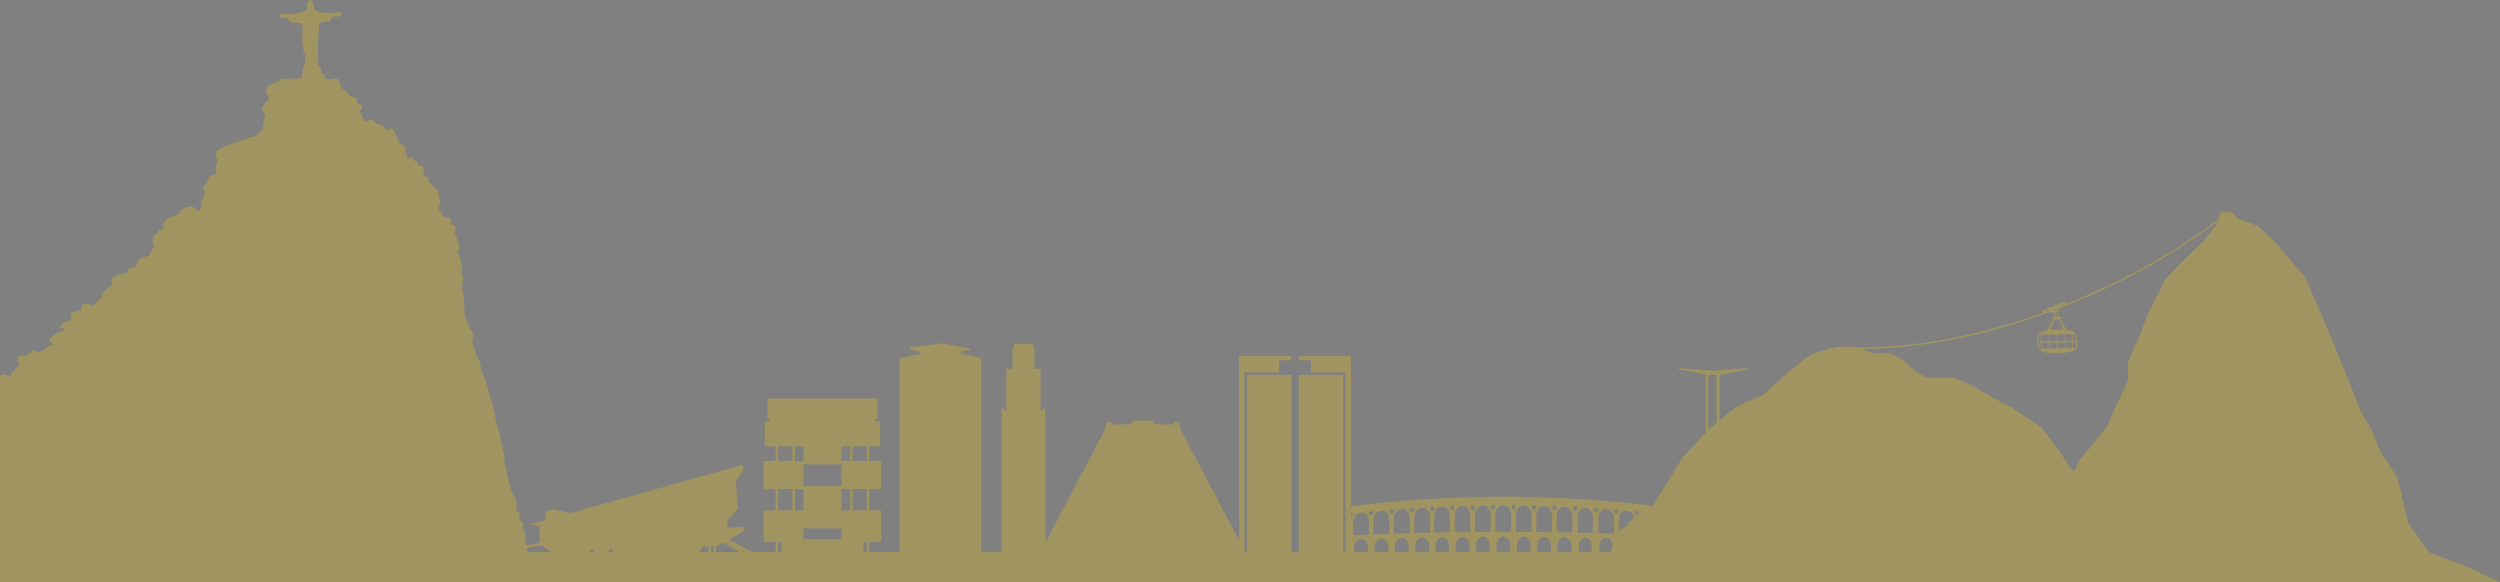 <?xml version="1.0" encoding="UTF-8" standalone="no"?>
<!-- Created with Inkscape (http://www.inkscape.org/) -->

<svg
   version="1.1"
   id="svg1"
   width="6666.666"
   height="1552.72"
   viewBox="0 0 6666.666 1552.72"
   xmlns="http://www.w3.org/2000/svg"
   xmlns:svg="http://www.w3.org/2000/svg">
  <rect x="0" y="0" width="6666.666" height="1552.72" fill="#808080" stroke="none"/>
  <defs
     id="defs1" />
  <g
     id="g1"
     transform="translate(-10645.213,1832.495)">
    <g
       id="group-R5"
       transform="translate(1574.482,-4602.333)">
      <path
         id="path2"
         d="M 3558.74,8009.808 H -3107.927 V 5343.141 h 6666.667 v 2666.667"
         style="fill:#ffffff;fill-opacity:1;fill-rule:nonzero;stroke:none;stroke-width:0.133" />
      <path
         id="path3"
         d="M 50005,5 H 5 v 20000 h 50000 z"
         style="fill:none;stroke:#231f20;stroke-width:10;stroke-linecap:butt;stroke-linejoin:miter;stroke-miterlimit:10;stroke-dasharray:none;stroke-opacity:1"
         transform="matrix(0.133,0,0,-0.133,0,2668)" />
      <path
         id="path4"
         d="m 10476.841,4237.278 v 4.307 l 0.88,0.426 h 61.64 l -23.986,-17.96 -38.534,6.72 z m 178.374,4.733 -4.387,-7.24 -9.4,7.24 z m 51.733,0 -7.307,-11.467 -9.306,11.467 z m 252.72,0 v -15.427 l -13.48,0.6 -11.853,14.826 z m 6.747,0 h 6.693 v -16.053 l -6.693,0.307 z m 14.293,0 h 63.133 l -45.453,-24.933 -15.16,8.427 -2.52,0.12 z m 165.213,-242.96 h 37.56 v -38.773 h -37.56 z m 0,131.827 h 37.56 v -57.093 h -37.56 z m 0,111.133 h 8.507 v -26.546 h -8.507 z m 44.627,-242.96 h 22.373 v -38.773 h -22.373 z m 0,131.827 h 22.373 v -57.093 h -22.373 z m 22.387,76.853 h 101.853 v -28.92 h -101.853 z m 124.253,-133.947 h -22.4 v 57.093 h 22.4 z m 7.027,-74.733 h 37.56 v -38.773 h -37.56 z m 0,131.827 h 37.56 v -57.093 h -37.56 z m 29.106,111.133 h 8.454 v -26.546 h -8.454 z m -36.133,-281.733 h -22.4 v 38.773 h 22.4 z m -73.533,47.92 h -50.72 v 57.84 h 101.853 v -57.84 h -50.76 z m 1409.933,139.947 c 6.227,-1.307 6.227,-11 0,-11 z m 5.787,49.547 c 13.866,-0.654 27.773,-1.293 41.68,-1.893 -0.04,-13.107 -0.04,-26.2 -0.05,-39.307 0,-12.093 -9.333,-20.987 -20.853,-19.773 -11.48,1.173 -20.773,11.56 -20.773,23.133 z m 2.693,44.32 h 36.333 v -15.96 c -0.03,-10.507 -8.16,-18.72 -18.186,-18.333 -10.04,0.387 -18.147,8.893 -18.147,19 z m 45.2,-98.293 c 7.16,-0.573 7.16,-12.347 -0.03,-11.667 -7.173,0.68 -7.146,12.267 0.03,11.667 m 6.373,51.547 c 13.934,-0.56 27.827,-1.107 41.734,-1.627 -0.05,-13.654 -0.07,-27.307 -0.107,-40.96 -0.01,-12.573 -9.373,-22.013 -20.867,-21 -11.48,1.027 -20.813,11.733 -20.813,23.853 0.04,13.267 0.04,26.507 0.05,39.733 m 2.774,46.746 h 36.36 c 0,-5.613 0,-11.24 -0.03,-16.867 -0.03,-10.933 -8.173,-19.533 -18.227,-19.227 -10.026,0.333 -18.12,9.214 -18.12,19.814 0,5.427 0,10.853 0.01,16.28 m 45.253,-102.64 c 7.16,-0.507 7.133,-12.747 -0.01,-12.173 -7.187,0.587 -7.16,12.68 0.01,12.173 m 6.333,53.827 c 13.894,-0.494 27.827,-0.947 41.734,-1.36 -0.04,-14.12 -0.05,-28.226 -0.107,-42.36 -0.03,-12.987 -9.373,-22.88 -20.893,-22.04 -11.534,0.853 -20.84,11.813 -20.814,24.44 0.03,13.747 0.05,27.547 0.08,41.32 m 2.8,48.813 h 36.347 c 0,-5.867 0,-11.733 -0.01,-17.613 -0.05,-11.307 -8.187,-20.267 -18.254,-19.987 -10,0.267 -18.133,9.44 -18.133,20.467 0,5.707 0.03,11.427 0.05,17.133 m 45,-106.28 c 7.147,-0.44 7.147,-13.053 -0.05,-12.573 -7.147,0.493 -7.12,12.987 0.05,12.573 m 6.56,55.746 c 13.92,-0.4 27.827,-0.746 41.747,-1.093 -0.05,-14.48 -0.05,-28.973 -0.107,-43.453 -0.01,-13.333 -9.4,-23.64 -20.92,-22.973 -11.533,0.667 -20.853,11.84 -20.8,24.88 0.03,14.227 0.04,28.413 0.08,42.64 m 2.787,50.533 h 36.36 c 0,-6.067 -0.03,-12.133 -0.03,-18.227 0,-11.586 -8.2,-20.853 -18.226,-20.613 -10.027,0.213 -18.147,9.64 -18.147,21.014 0.03,5.947 0.04,11.893 0.04,17.826 m 44.933,-109.253 c 7.174,-0.32 7.16,-13.253 -0.03,-12.88 -7.2,0.373 -7.147,13.227 0.03,12.88 m 5.454,57.386 c 13.893,-0.32 27.8,-0.573 41.72,-0.84 -0.01,-14.76 -0.04,-29.533 -0.04,-44.293 -0.05,-13.587 -9.427,-24.227 -20.96,-23.72 -11.52,0.507 -20.867,11.827 -20.814,25.187 0.01,14.533 0.07,29.107 0.09,43.666 m 2.773,51.867 h 36.347 c -0.01,-6.2 -0.04,-12.427 -0.04,-18.653 0,-11.84 -8.147,-21.307 -18.214,-21.12 -10.04,0.16 -18.186,9.747 -18.133,21.387 0.01,6.133 0.01,12.267 0.04,18.386 m 45.173,-111.386 c 7.187,-0.2 7.187,-13.387 -0.01,-13.107 -7.187,0.253 -7.16,13.347 0.01,13.107 m 6.44,58.493 c 13.894,-0.227 27.814,-0.413 41.747,-0.56 -0.03,-14.947 -0.03,-29.933 -0.05,-44.867 -0.03,-13.76 -9.374,-24.693 -20.92,-24.36 -11.534,0.347 -20.854,11.72 -20.827,25.333 0,14.787 0.01,29.627 0.05,44.453 m 2.734,52.893 h 36.386 c -0.03,-6.32 -0.03,-12.653 -0.03,-18.986 -0.03,-11.973 -8.174,-21.627 -18.2,-21.507 -10.08,0.12 -18.2,9.853 -18.174,21.72 0,6.254 0.01,12.52 0.01,18.773 m 45.293,-112.36 c 7.173,-0.133 7.147,-13.44 -0.04,-13.28 -7.16,0.173 -7.147,13.427 0.04,13.28 m 6.36,58.787 c 13.92,-0.133 27.84,-0.213 41.76,-0.28 v -45.2 c 0,-13.84 -9.373,-24.987 -20.893,-24.813 -11.56,0.187 -20.907,11.547 -20.907,25.307 0.03,15 0.04,29.987 0.04,44.987 m 2.76,53.573 h 36.36 v -19.16 c -0.04,-12.053 -8.16,-21.8 -18.213,-21.747 -10.067,0.067 -18.2,9.827 -18.174,21.854 0,6.347 0,12.733 0.03,19.053 m 45.547,-113.546 c 7.16,-0.04 7.16,-13.413 -0.01,-13.373 -7.186,0.08 -7.186,13.4 0.01,13.373 m 6.106,59.64 c 13.934,-0.053 27.854,-0.053 41.747,-0.013 0.03,-15.08 0.03,-30.147 0.03,-45.227 0,-13.84 -9.347,-25.12 -20.894,-25.107 -11.546,0 -20.88,11.28 -20.88,25.133 z m 2.707,53.906 h 36.373 v -19.186 c 0.03,-12.067 -8.133,-21.867 -18.2,-21.867 -10.026,0 -18.173,9.8 -18.173,21.867 z m 45.427,-113.573 c 7.173,0.053 7.173,-13.32 0,-13.373 -7.2,-0.027 -7.2,13.32 0,13.373 m 48.04,59.947 c 0.04,-14.987 0.05,-29.987 0.05,-44.973 0,-13.773 -9.347,-25.147 -20.867,-25.307 -11.56,-0.16 -20.906,11 -20.906,24.84 -0.03,15.053 -0.03,30.12 -0.03,45.187 13.933,0.067 27.827,0.133 41.747,0.253 m -39.094,53.626 h 36.374 c 0,-6.347 0.03,-12.72 0.03,-19.053 0,-12.027 -8.146,-21.827 -18.2,-21.88 -10.053,-0.04 -18.173,9.72 -18.2,21.773 z m 45.4,-113.08 c 7.174,0.12 7.2,-13.12 0.03,-13.293 -7.173,-0.133 -7.2,13.187 -0.03,13.293 m 48.107,60.107 c 0.03,-14.8 0.08,-29.64 0.08,-44.48 0.01,-13.613 -9.307,-25 -20.853,-25.307 -11.56,-0.347 -20.907,10.587 -20.934,24.36 -0.03,14.973 -0.03,29.947 -0.04,44.893 13.92,0.147 27.827,0.333 41.747,0.533 m -2.773,52.973 c 0,-6.253 0.01,-12.533 0.01,-18.8 0.05,-11.88 -8.067,-21.613 -18.133,-21.707 -10.027,-0.106 -18.214,9.52 -18.227,21.507 v 19 z m 9.093,-111.76 c 7.173,0.213 7.2,-12.88 0.03,-13.147 -7.174,-0.253 -7.2,12.92 -0.03,13.147 m 48.08,59.8 c 0.03,-14.573 0.05,-29.16 0.08,-43.733 0.04,-13.347 -9.293,-24.667 -20.813,-25.173 -11.547,-0.507 -20.92,10.187 -20.947,23.773 -0.01,14.773 -0.04,29.533 -0.07,44.333 13.894,0.24 27.827,0.507 41.747,0.8 m -2.787,51.96 c 0,-6.12 0.03,-12.253 0.03,-18.386 0.04,-11.707 -8.12,-21.307 -18.147,-21.454 -10.04,-0.173 -18.186,9.307 -18.24,21.16 v 18.68 z m 9.334,-109.48 c 7.186,0.32 7.2,-12.52 0.03,-12.893 -7.16,-0.36 -7.173,12.587 -0.03,12.893 m 47.826,58.893 c 0.04,-14.24 0.07,-28.467 0.09,-42.693 0.03,-12.613 -8.707,-23.453 -19.68,-24.773 -11.014,0.027 -19.787,10.08 -19.827,22.973 -0.03,14.48 -0.07,28.973 -0.08,43.453 13.16,0.32 26.347,0.653 39.493,1.04 m -2.786,50.586 c 0.01,-5.946 0.05,-11.88 0.05,-17.853 0.01,-10.96 -7.52,-20.067 -17.053,-20.947 -9.507,0.453 -17.067,9.44 -17.107,20.573 0,6.093 -0.01,12.16 -0.03,18.227 z m 9.226,-107.013 v 0.027 c 0.72,0.453 1.56,0.76 2.547,0.84 5.867,0.307 6.96,-7.92 3.267,-11.24 -0.867,-0.8 -1.96,-1.333 -3.347,-1.44 -6.227,-0.413 -7.053,9.053 -2.467,11.813 m 50.16,58.2 c 0.03,-13.774 0.07,-27.573 0.08,-41.32 0.04,-12.627 -9.28,-23.587 -20.786,-24.44 -11.52,-0.84 -20.88,9.053 -20.92,22.04 -0.03,14.133 -0.05,28.24 -0.09,42.36 13.92,0.413 27.814,0.867 41.72,1.36 m -9.653,48.813 2.067,-3 v -3.6 l 3.333,-3.92 v -5.267 -5 -4.373 c -2.787,-7.133 -9.187,-12.253 -16.627,-12.44 -10.04,-0.28 -18.2,8.68 -18.24,19.987 0,5.88 -0.01,11.746 -0.01,17.613 z m 16.28,-102.866 c 7.187,0.52 7.2,-11.56 0.04,-12.147 -7.173,-0.6 -7.187,11.653 -0.04,12.147 m 6.387,52.6 1.92,-6.12 1.666,-4.733 8.907,-1.667 6.107,-4.173 5.293,-7.24 3.067,-6.4 6.106,-2.773 7.734,-8.253 c -2.16,-9.867 -10.36,-17.813 -20.214,-18.707 -11.506,-1.013 -20.866,8.427 -20.866,21 -0.04,13.12 -0.05,26.253 -0.09,39.36 z m 46.213,-48.653 6.76,-2.04 c 1.6,-3.333 0.03,-8.6 -4.72,-9.067 -6.413,-0.613 -7.08,8.693 -2.04,11.107 m 192.373,-227.173 21.974,-18.2 v -128.2 h -21.974 z m 888.027,-253.627 -4.64,0.067 c -1.653,2.293 -2.867,4.96 -3.187,7.72 -0.36,3.333 -0.546,6.627 -0.546,9.907 2.36,-0.053 4.706,-0.107 7.066,-0.173 -0.04,-5.787 0.414,-11.6 1.307,-17.52 m -1.227,21.493 h -7.04 c 0.147,2.733 0.4,5.467 0.814,8.213 0.4,2.76 1.693,5.373 3.44,7.6 l 4.64,-0.067 c -1,-5.293 -1.614,-10.507 -1.854,-15.747 m 21.307,-21.813 -17.44,0.293 c -0.813,5.88 -1.2,11.693 -1.16,17.493 6.053,-0.133 12.107,-0.267 18.173,-0.4 -0.07,-5.773 0.07,-11.587 0.427,-17.387 m -0.333,21.76 c -6.067,0.053 -12.107,0.053 -18.174,0.053 0.227,5.227 0.787,10.44 1.694,15.68 l 17.413,-0.28 c -0.48,-5.16 -0.773,-10.293 -0.933,-15.453 m 64.373,14.4 5.027,-0.067 c 1.64,-2.293 2.866,-4.947 3.173,-7.707 0.32,-2.773 0.48,-5.507 0.533,-8.24 -2.48,0.08 -4.96,0.16 -7.44,0.267 -0.07,5.2 -0.493,10.453 -1.293,15.747 m 1.24,-19.747 c 2.493,-0.027 4.987,-0.053 7.467,-0.067 -0.09,-3.293 -0.374,-6.587 -0.867,-9.893 -0.4,-2.76 -1.707,-5.373 -3.453,-7.6 l -5.014,0.08 c 1.094,5.88 1.72,11.68 1.867,17.48 m -20.133,20.067 16.24,-0.267 c 0.706,-5.293 1.093,-10.52 1.146,-15.707 -5.626,0.173 -11.28,0.333 -16.92,0.48 0,5.16 -0.133,10.32 -0.466,15.493 m 0.4,-19.84 c 5.653,-0.067 11.306,-0.147 16.946,-0.2 -0.16,-5.8 -0.733,-11.587 -1.733,-17.453 l -16.213,0.267 c 0.546,5.787 0.866,11.613 1,17.387 m -516.227,32.72 h 47.613 l 33.8,18.4 39.934,35.12 24.573,11.707 h 26.133 46.08 l 51.067,23.413 51.84,30.107 50.707,26.773 50.68,33.44 27.666,18.387 41.454,53.533 36.88,55.6 10.213,8.067 12.76,-27.76 72.333,-88.04 57.467,-125.107 v -48.653 l 31.907,-71.827 21.28,-57.907 48.946,-94.987 42.547,-44.013 57.453,-55.613 31.934,-39.373 4.48,-11.16 c -116.907,87.773 -255.787,165.813 -410.587,225.92 -1.867,0.773 -3.72,1.48 -5.573,2.227 l -10.12,10.427 0.09,-0.013 6.747,-2.627 0.653,1.653 -6.187,2.427 -0.266,0.093 3.28,13.293 h 4.586 v 7.107 l 15.494,27.853 c 3.88,0.36 7.746,0.827 11.626,1.36 6.694,1.093 14.907,9.28 16.294,17.48 1.146,7.173 1.266,14.187 0.373,21.4 -1.147,8.24 -9.08,16.693 -15.707,18 -24.653,4.387 -49.48,4.787 -74.24,1.227 -3.373,-0.533 -7.146,-2.92 -10.253,-6.173 -3,-3.2 -5.36,-7.24 -6.067,-11.28 -1.12,-7.187 -1.226,-14.213 -0.333,-21.4 0.52,-3.88 2.56,-7.8 5.253,-11 3.04,-3.627 6.92,-6.32 10.454,-7.013 3.826,-0.68 7.64,-1.253 11.48,-1.747 l 14.76,-28.707 v -7.107 h 3.52 l 0.453,-9.773 -5.933,2.32 -0.654,-1.667 6.68,-2.6 0.03,-0.253 -14.267,-0.8 c -173.813,65.2 -345.573,97.653 -501.906,98.547 z m 510.88,-134.307 c -1.507,0.16 -1.28,2.52 0.24,2.373 1.52,-0.147 1.307,-2.507 -0.24,-2.373 m -2.947,5.013 -5.346,2.107 0.52,1.347 c 1.626,-0.64 3.226,-1.267 4.84,-1.893 0.586,-0.24 1.16,-0.48 1.733,-0.693 -0.627,-0.173 -1.227,-0.453 -1.747,-0.867 m -10.146,-0.533 c -1.52,0.147 -1.307,2.507 0.24,2.373 1.533,-0.147 1.293,-2.52 -0.24,-2.373 m -2.854,33.333 -3.253,-12.187 -3.133,1.24 -0.734,10.947 z m -0.64,68.613 c 0.09,5.12 0.174,10.24 0.227,15.347 l 18.613,-0.293 c 0.267,-5.173 0.387,-10.333 0.347,-15.453 -6.373,0.147 -12.773,0.28 -19.187,0.4 m 19.147,-4.813 c -0.133,-5.787 -0.427,-11.56 -0.92,-17.373 l -18.613,0.307 c 0.106,5.787 0.226,11.56 0.32,17.36 6.4,-0.12 12.8,-0.187 19.213,-0.293 m -3.44,-29.453 -11.413,-27.24 h -13.414 l -10.573,27.84 c 11.76,-1.093 23.573,-1.307 35.4,-0.6 m -36.84,34.533 c 0.12,5.133 0.413,10.28 0.827,15.453 l 17.813,-0.307 c -0.107,-5.133 -0.2,-10.267 -0.293,-15.373 -6.12,0.107 -12.254,0.16 -18.347,0.227 m 18.267,-4.733 c -0.09,-5.787 -0.174,-11.587 -0.227,-17.36 l -17.84,0.293 c -0.267,5.813 -0.373,11.6 -0.293,17.4 6.12,-0.12 12.226,-0.253 18.36,-0.333 m -10.2,-80.693 7.84,1.333 5.626,-6.533 c -4.48,1.773 -8.973,3.48 -13.466,5.2 m 3.253,-11.773 c -1.533,0.173 -1.293,2.507 0.227,2.373 1.52,-0.147 1.306,-2.52 -0.227,-2.373 m -13.32,5.027 c -1.52,0.147 -1.28,2.52 0.227,2.373 1.546,-0.16 1.306,-2.52 -0.227,-2.373 m -2.533,5.867 -5.814,2.267 c -0.08,0.52 -0.266,1 -0.506,1.48 2.266,-0.853 4.533,-1.667 6.8,-2.52 z m -10.92,0.36 c -1.534,0.16 -1.307,2.52 0.24,2.373 1.52,-0.16 1.28,-2.52 -0.24,-2.373 m -5450.654,173.64 8.632,-3.467 11.496,3.36 10.079,1.44 -0.475,-10.08 8.171,-1.92 6.702,-12.453 8.601,-6.693 -9.099,-8.16 4.32,-12.947 23.007,-3.84 18.703,-13.427 11.949,5.28 17.278,-6.253 9.597,-9.093 12.476,-2.867 -3.377,-8.173 -7.644,-5.747 10.524,-10.533 15.325,-9.6 14.873,-5.253 -1.899,-6.24 -11.972,0.96 7.644,-12 26.377,-13.64 -3.347,-6.013 2.849,-10.547 12.453,-3.36 12.476,-3.813 0.972,-11.507 10.555,-5.76 9.573,1.92 12.973,3.347 c 0,0 17.256,-20.133 19.631,-19.64 2.42,0.467 4.327,-12.947 4.327,-12.947 l 6.22,-6.72 19.177,-16.787 -2.397,-13.427 9.575,-8.613 9.128,-3.84 24.448,-4.787 -0.476,-8.16 8.601,-3.84 14.407,-6.213 4.795,-12 8.148,-8.627 21.108,-7.187 6.672,-13.413 7.229,-11.52 -3.355,-11.027 -0.949,-12.467 19.629,-20.133 9.121,-0.947 v -10.547 l 4.78,-12.48 11.496,-8.147 21.605,-8.627 10.048,-12.467 15.327,-8.133 11.028,-0.973 10.079,2.893 7.675,8.147 4.772,0.467 6.755,-18.707 -3.4,-7.173 9.121,-13.907 1.952,-11.027 -5.299,-12.467 9.573,-9.107 4.824,-11.507 2.375,-8.613 18.703,-5.28 -0.475,-13.92 0.475,-11.493 3.853,-14.867 -5.775,-2.88 2.872,-17.733 13.901,-10.067 41.249,-15.347 12.455,-2.88 18.703,-9.107 14.851,-1.907 11.028,-8.627 11.496,-11.52 0.98,-16.293 5.723,-17.747 -3.823,-7.187 -5.752,-11.493 4.803,-12.467 15.348,-17.267 -5.775,-10.067 -3.829,-7.187 4.801,-12.933 8.624,-6.24 17.256,-7.187 12.928,-8.64 37.873,0.48 12.975,-2.867 4.077,-10.547 v -15.347 l 6.453,-10.36 -0.475,-29.92 -3.831,-1.44 v -15.333 l -2.396,-2.88 -0.499,-56.56 -5.231,-3.36 -25.925,-0.96 -7.652,-9.093 -2.396,-4.32 -10.08,0.96 -10.071,-2.4 v -5.76 l 8.149,-3.36 11.051,1.44 23.452,-0.96 16.328,-4.293 16.299,-7.213 h -1.447 v -14.853 l 3.369,-7.2 3.829,-3.347 5.277,1.907 4.296,5.76 2.397,17.733 h -2.299 l 20.052,7.213 21.552,2.387 h 14.873 l 8.157,-4.8 11.496,4.8 v 5.28 l -8.149,4.293 h -11.504 -4.319 l -8.601,12.947 h -8.655 l -19.177,3.373 -1.9,36.907 -2.42,17.253 0.497,55.893 7.923,11.693 v 13.92 h 3.581 l 7.199,3.347 v 9.587 h 6.703 l 10.545,2.88 11.481,-4.32 7.697,4.32 3.829,11.507 5.269,11.493 16.328,13.907 4.771,6.72 11.979,3.36 6.724,6.227 v 9.107 l 3.829,2.88 8.172,2.4 2.85,8.147 -6.196,5.747 0.452,9.107 5.744,4.32 v 6.227 l 4.802,5.773 3.799,4.773 9.627,-4.32 10.524,0.493 8.653,9.107 14.873,3.84 12.455,13.427 10.999,-4.333 9.128,4.333 3.852,11.973 4.772,11.013 5.277,6.253 v 7.173 l 10.049,3.373 4.802,6.693 v 13.907 l 5.3,7.68 v 9.107 l 10.998,-6.72 3.83,3.84 3.874,6.707 10.999,5.76 v 6.24 l 11.525,3.827 3.355,7.187 v 9.6 10.053 l 13.871,2.893 -2.872,9.107 11.052,11.493 11.97,10.067 8.158,9.12 -7.207,2.867 5.276,6.72 1.931,6.707 2.872,13.907 -4.298,5.76 v 10.533 l 4.298,5.28 7.229,12.453 6.671,2.413 h 8.624 l 5.729,7.187 v 12.48 l 10.577,4.293 v 8.64 13.413 l 3.844,6.707 1.908,8.627 4.771,7.2 v 9.12 9.587 l -4.771,4.787 4.771,10.067 4.351,12.467 3.354,15.347 v 13.893 11.027 l 2.872,10.08 -3.348,16.773 3.348,19.173 1.899,13.427 2.428,47.933 6.197,12.453 v 8.64 l 6.226,2.413 v 10.533 l 7.705,7.187 2.375,16.293 -2.88,11.507 2.88,10.067 2.894,7.187 3.83,14.88 4.801,12.453 5.745,5.76 2.879,14.853 v 11.04 l 8.149,13.88 9.099,27.813 5.277,23.507 8.624,20.613 4.802,24.907 5.277,26.387 7.177,26.36 5.775,24.92 6.707,28.773 3.346,32.6 6.24,24.907 5.254,26.387 4.333,18.213 6.693,13.92 8.627,14.853 v 18.213 7.667 l 7.707,5.747 v 12.467 7.667 l 7.64,2.893 2.4,10.053 -2.4,8.627 5.306,7.2 3.32,10.547 v 9.107 14.867 l 2.56,4.306 34.854,-6.599 v -43.573 l -26.08,-5.88 42.906,-12.013 v -22.48 l 20.2,-5.88 45.107,10.107 460.627,-128.787 v 14.32 l -19.347,31.12 5.893,72.387 -29.453,32.813 1.68,17.68 44.6,-3.387 v 9.28 l -39.547,26.08 61.574,32.493 h 61.28 v -26.546 h -31.72 v -84.587 h 31.72 v -57.093 h -31.72 v -74.733 h 31.72 v -38.773 h -28.907 v -66.987 h 14.107 v -6.347 h -6.694 v -54.293 h 146.254 0.373 146.293 v 54.293 h -6.706 v 6.347 h 14.133 v 66.987 h -28.907 v 38.773 h 31.734 v 74.733 h -31.734 v 57.093 h 31.734 v 84.587 h -31.734 v 26.546 h 80.934 v -517.733 l 55.853,-10.093 v -6.227 l -29.253,-6.36 v -4.76 l 89.413,-11.347 71.973,14.147 v 3.613 l -24.973,3.987 v 5.68 l 54.573,11.36 v 517.733 h 53.96 v -383.64 h 6.827 v 6.133 h 6.147 v -111.04 h 16.333 v -53.147 h 3.413 v -13.627 h 25.88 25.907 v 13.627 h 3.373 v 53.147 h 16.347 v 111.04 h 6.147 v -6.133 h 6.786 v 358.306 c 35.907,-68.08 105.934,-200.88 141.534,-268.44 0.52,-1.013 0.52,-0.947 0.346,-0.573 2.707,-4.627 20.627,-35.68 21.6,-51.4 h 6.76 6.8 v 5.56 l 53.427,-0.787 v -9.573 h 28.28 2 28.293 v 9.573 l 53.454,0.787 v -5.56 h 6.786 6.8 c 0.974,15.693 18.854,46.76 21.574,51.4 -0.174,-0.373 -0.2,-0.427 0.346,0.573 34.6,65.693 101.76,193.013 138.44,262.613 v -491.48 h 75.427 31.453 32.507 v 11.52 h -32.507 v 32.507 h -85.906 -6.307 v 6.28 469.013 c 0.6,1.16 1.173,2.253 1.76,3.32 h 4.547 v -472.333 h 118.413 v 472.333 h 19.92 v -472.333 h 118.413 v 472.333 h 6.28 v -472.333 -6.28 h -6.28 -85.933 v -32.507 h -32.48 v -11.52 h 32.48 31.427 75.453 v 400.707 c 266.32,-33.587 535.8,-34.12 802.213,-1.613 l 0.587,-1.24 h 3.293 l 77.107,-126.573 62.627,-67.44 v -154.36 l -72.2,-14.147 v -3.173 l 94.16,6.893 87.293,-6.893 v 3.707 l -68.24,14.28 h -4.24 v 121.64 l 43.467,-35.987 72.173,-31.773 56.867,-51.853 58.36,-48.493 26.12,-13.373 55.293,-15.053 h 47.613 l 5,1.747 c 155,0.8 325.84,-29.827 499.054,-93.067 -1.134,-0.44 -2.067,-1.36 -2.56,-2.573 -0.947,-2.4 0.24,-5.107 2.626,-6.04 1.4,-0.533 2.88,-0.36 4.067,0.32 l 6.28,-2.44 c 0.213,-1.613 1.293,-3.08 2.933,-3.693 1.614,-0.627 3.387,-0.32 4.64,0.733 l 5.654,-2.2 c 0.293,-1.52 1.32,-2.867 2.88,-3.48 1.533,-0.587 3.2,-0.32 4.453,0.613 l 5.933,-2.32 c 0.227,-1.613 1.294,-3.053 2.907,-3.693 1.64,-0.64 3.4,-0.28 4.653,0.747 l 5.534,-2.187 c 0.413,-1.307 1.386,-2.44 2.773,-2.987 2.4,-0.933 5.107,0.253 6.04,2.64 0.533,1.387 0.347,2.893 -0.36,4.08 153.867,-60.413 291.773,-138.573 407.653,-226.307 l 7.627,-18.987 h 25.52 l 21.28,18.52 51.08,18.547 48.947,46.333 76.586,90.347 48.947,111.213 51.067,122.787 48.946,122.773 28.054,48.6 26.266,63.027 43.76,66.52 28.014,119.04 54.266,78.773 105.04,40.28 85.787,40.267 h -334.373 -56.04 -1824.094 -15.48 -4436.68 v -551.147"
         style="fill:#FFD200;fill-opacity:0.25;fill-rule:nonzero;stroke:none;stroke-width:0.133" />
    </g>
  </g>
</svg>
